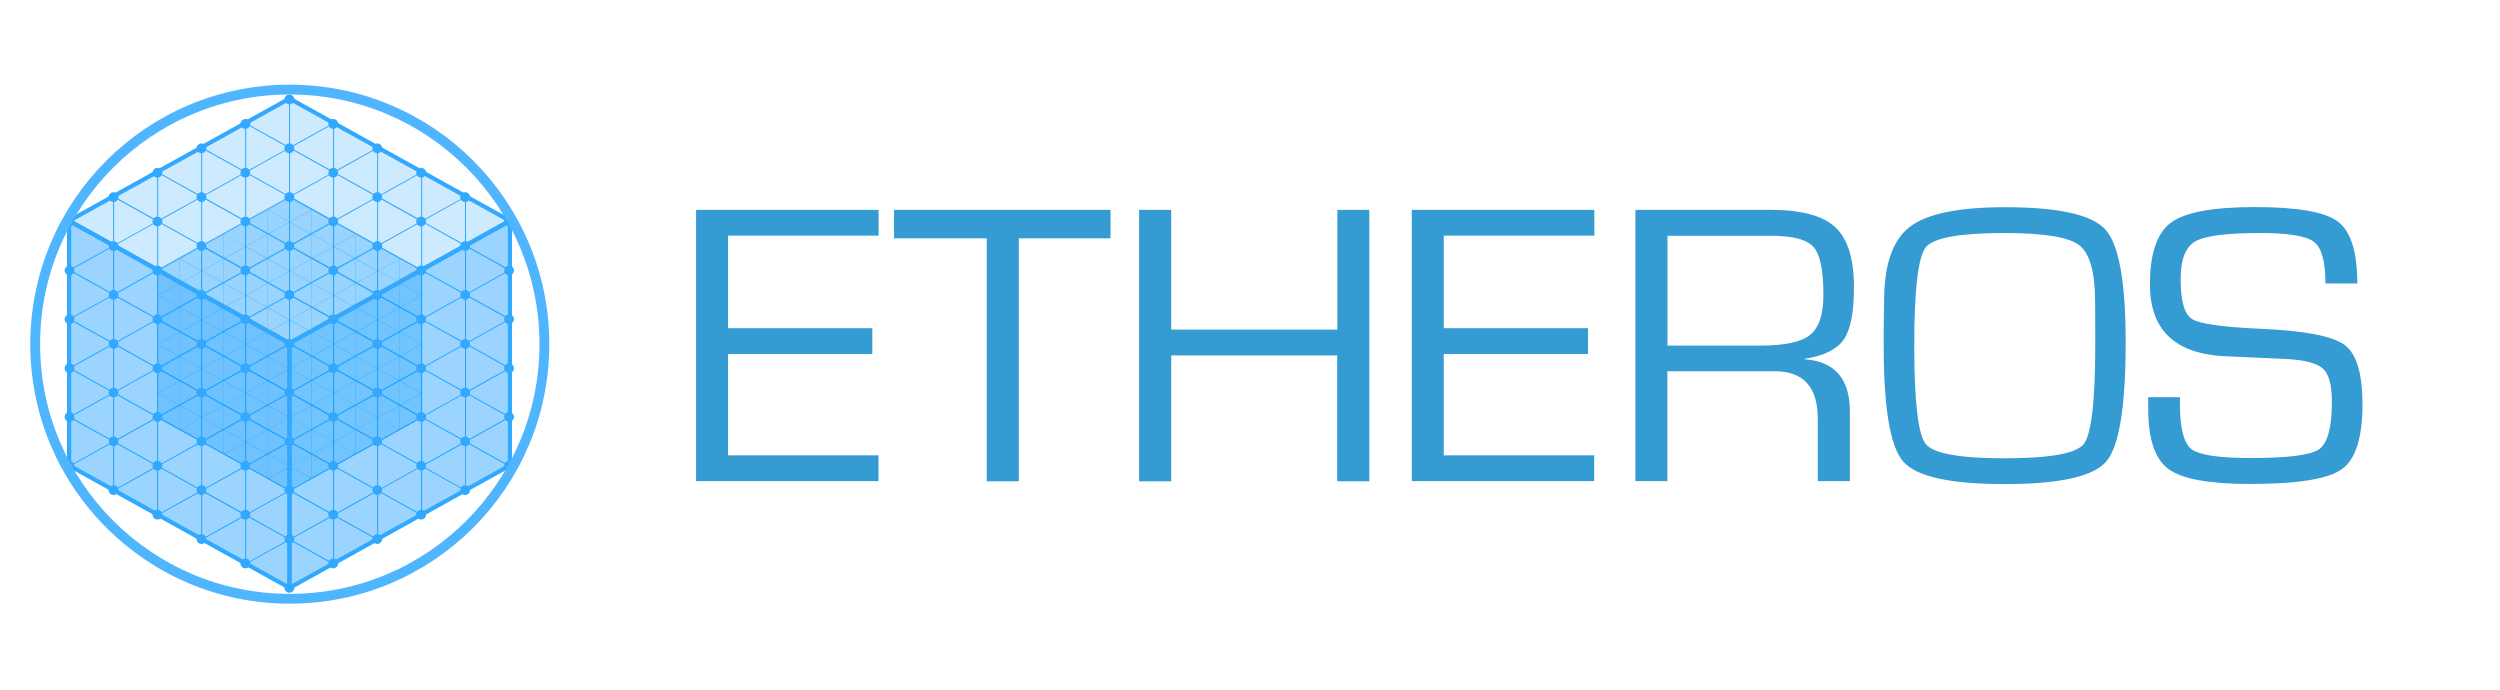 <?xml version="1.0" encoding="iso-8859-1"?>
<!-- Generator: Adobe Illustrator 19.0.0, SVG Export Plug-In . SVG Version: 6.00 Build 0)  -->
<svg version="1.1" xmlns="http://www.w3.org/2000/svg" xmlns:xlink="http://www.w3.org/1999/xlink" x="0px" y="0px"
	 viewBox="0 0 1783.2 492.1" enable-background="new 0 0 1783.2 492.1" xml:space="preserve">
<g id="Warstwa_2">
	<g id="cien_bok">
		<polygon fill="#B5E0FC" points="206.7,140.8 112.5,193.1 112.5,297.9 206.7,350.2 301,297.9 301,193.1 		"/>
	</g>
	<g id="cien_gora">
		<polygon fill="#BDE4FD" points="206.8,140.8 112.5,193.2 206.8,245.5 301,193.2 		"/>
	</g>
	<g id="cien_bok_1_">
		<polygon fill="#B9E3FC" points="206.8,245.4 206.8,349.9 300.8,297.7 300.8,193.2 		"/>
	</g>
	<g id="siatka_mala" opacity="0.4">
		<path fill-rule="evenodd" clip-rule="evenodd" fill="#0496FF" d="M301,193.2h-0.2l0.1-0.1l-15.7-8.7l-15.7-8.7l-15.7-8.7
			l-15.7-8.7l-15.7-8.7l-15.7-8.7l-0.1,0.2l-0.1-0.2l-15.7,8.7l-15.7,8.7l0.1,0.2h-0.2v17.1l-15.2-8.4l14.6-8.6l-0.2-0.3l-14.8,8.7
			l0,0l-15.7,8.7l-15.7,8.7l-15.7,8.7l0.1,0.2h-0.2v104.6h0.2l-0.1,0.2l15.7,8.7l15.7,8.7l15.7,8.7l15.7,8.7l0,0l15.7,8.7l0.1-0.1h0
			l-0.1,0.2l15.7,8.7l0.1-0.2l0.1,0.2l15.7-8.7l15.7-8.7l0,0l15.7-8.7l15.7-8.7l-0.1-0.1l0,0l0.1,0.1l15.7-8.7l15.7-8.7l-0.1-0.2
			h0.2V193.2z M207,245.6l15.2-8.4V254L207,245.6z M222,254.3l-15.2,8.4v-16.8L222,254.3z M206.8,245.3v-16.8l15.2,8.4L206.8,245.3z
			 M207,228.1l15.2-8.4v16.8L207,228.1z M206.5,245.3l-15.2-8.4l15.2-8.4V245.3z M206.3,245.6l-15.2,8.4v-16.8L206.3,245.6z
			 M190.8,254l-15.2-8.4l15.2-8.4V254z M206.5,245.9v16.8l-15.2-8.4L206.5,245.9z M222.1,254.6v16.8L207,263L222.1,254.6z
			 M222.5,237.1l15.2,8.4l-15.2,8.4V237.1z M222.5,219.7l15.2,8.4l-15.2,8.4V219.7z M206.8,227.8V211l15.2,8.4L206.8,227.8z
			 M191.1,236.6v-16.8l15.2,8.4L191.1,236.6z M175.4,245.3v-16.8l15.2,8.4L175.4,245.3z M190.6,254.3l-15.2,8.4v-16.8L190.6,254.3z
			 M190.8,254.6v16.8l-15.2-8.4L190.8,254.6z M191.1,254.6l15.2,8.4l-15.2,8.4V254.6z M222,271.7l-15.2,8.4v-16.8L222,271.7z
			 M222.5,254.6l15.2,8.4l-15.2,8.4V254.6z M222.7,254.3l15.2-8.4v16.8L222.7,254.3z M222.7,236.9l15.2-8.4v16.8L222.7,236.9z
			 M222.7,219.4l15.2-8.4v16.8L222.7,219.4z M207,210.7l15.2-8.4v16.8L207,210.7z M206.5,227.8l-15.2-8.4l15.2-8.4V227.8z
			 M190.8,236.6l-15.2-8.4l15.2-8.4V236.6z M175.1,245.3l-15.2-8.4l15.2-8.4V245.3z M175.1,262.7l-15.2-8.4l15.2-8.4V262.7z
			 M190.6,271.7l-15.2,8.4v-16.8L190.6,271.7z M206.5,263.3v16.8l-15.2-8.4L206.5,263.3z M222.1,272v16.8l-15.2-8.4L222.1,272z
			 M237.8,263.3v16.8l-15.2-8.4L237.8,263.3z M238.2,245.9l15.2,8.4l-15.2,8.4V245.9z M238.2,228.4l15.2,8.4l-15.2,8.4V228.4z
			 M238.2,211l15.2,8.4l-15.2,8.4V211z M222.5,219.1v-16.8l15.2,8.4L222.5,219.1z M206.8,210.4v-16.8L222,202L206.8,210.4z
			 M191.1,219.1v-16.8l15.2,8.4L191.1,219.1z M175.4,227.8V211l15.2,8.4L175.4,227.8z M159.7,236.6v-16.8l15.2,8.4L159.7,236.6z
			 M174.9,245.6l-15.2,8.4v-16.8L174.9,245.6z M174.9,263l-15.2,8.4v-16.8L174.9,263z M175.1,263.3v16.8l-15.2-8.4L175.1,263.3z
			 M190.8,272v16.8l-15.2-8.4L190.8,272z M191.1,272l15.2,8.4l-15.2,8.4V272z M222,289.2l-15.2,8.4v-16.8L222,289.2z M222.5,272
			l15.2,8.4l-15.2,8.4V272z M238.2,263.3l15.2,8.4l-15.2,8.4V263.3z M238.4,263l15.2-8.4v16.8L238.4,263z M238.4,245.6l15.2-8.4V254
			L238.4,245.6z M238.4,228.1l15.2-8.4v16.8L238.4,228.1z M238.4,210.7l15.2-8.4v16.8L238.4,210.7z M222.7,202l15.2-8.4v16.8
			L222.7,202z M207,193.3l15.2-8.4v16.8L207,193.3z M206.5,210.4l-15.2-8.4l15.2-8.4V210.4z M190.8,219.1l-15.2-8.4l15.2-8.4V219.1z
			 M175.1,227.8l-15.2-8.4l15.2-8.4V227.8z M159.4,236.6l-15.2-8.4l15.2-8.4V236.6z M159.4,254l-15.2-8.4l15.2-8.4V254z
			 M159.4,271.4l-15.2-8.4l15.2-8.4V271.4z M174.9,280.5l-15.2,8.4V272L174.9,280.5z M190.6,289.2l-15.2,8.4v-16.8L190.6,289.2z
			 M206.5,280.7v16.8l-15.2-8.4L206.5,280.7z M222.1,289.5v16.8l-15.2-8.4L222.1,289.5z M237.8,280.7v16.8l-15.2-8.4L237.8,280.7z
			 M253.5,272v16.9l-15.2-8.4L253.5,272z M253.9,254.6l15.2,8.4l-15.2,8.4V254.6z M253.9,237.1l15.2,8.4l-15.2,8.4V237.1z
			 M253.9,219.7l15.2,8.4l-15.2,8.4V219.7z M253.9,202.3l15.2,8.4l-15.2,8.4V202.3z M238.2,210.4v-16.8l15.2,8.4L238.2,210.4z
			 M222.5,201.7v-16.8l15.2,8.4L222.5,201.7z M206.8,193v-16.8l15.2,8.4L206.8,193z M191.1,201.7v-16.8l15.2,8.4L191.1,201.7z
			 M175.4,210.4v-16.8l15.2,8.4L175.4,210.4z M159.7,219.1v-16.8l15.2,8.4L159.7,219.1z M159.4,219.1l-15.2-8.4l15.2-8.4V219.1z
			 M159.2,219.4l-15.2,8.4V211L159.2,219.4z M159.2,236.9l-15.2,8.4v-16.8L159.2,236.9z M159.2,254.3l-15.2,8.4v-16.8L159.2,254.3z
			 M159.2,271.7l-15.2,8.4v-16.8L159.2,271.7z M159.4,272v16.8l-15.2-8.4L159.4,272z M175.1,280.7v16.8l-15.2-8.4L175.1,280.7z
			 M190.8,289.5v16.8l-15.2-8.4L190.8,289.5z M191.1,289.5l15.2,8.4l-15.2,8.4V289.5z M222,306.6l-15.2,8.4v-16.8L222,306.6z
			 M222.5,289.5l15.2,8.4l-15.2,8.4V289.5z M238.2,280.7l15.2,8.4l-15.2,8.4V280.7z M253.9,272l15.2,8.4l-15.2,8.4V272z
			 M254.1,271.7l15.2-8.4v16.8L254.1,271.7z M254.1,254.3l15.2-8.4v16.8L254.1,254.3z M254.1,236.9l15.2-8.4v16.8L254.1,236.9z
			 M254.1,219.4l15.2-8.4v16.8L254.1,219.4z M254.1,202l15.2-8.4v16.8L254.1,202z M238.4,193.3l15.2-8.4v16.8L238.4,193.3z
			 M222.7,184.5l15.2-8.4V193L222.7,184.5z M207,175.8l15.2-8.4v16.8L207,175.8z M206.5,193l-15.2-8.4l15.2-8.4V193z M190.8,201.7
			l-15.2-8.4l15.2-8.4V201.7z M175.1,210.4l-15.2-8.4l15.2-8.4V210.4z M144,210.4v-16.8l15.2,8.4L144,210.4z M143.7,227.8l-15.2-8.4
			l15.2-8.4V227.8z M143.7,245.3l-15.2-8.4l15.2-8.4V245.3z M143.7,262.7l-15.2-8.4l15.2-8.4V262.7z M143.7,280.2l-15.2-8.4
			l15.2-8.4V280.2z M159.2,289.2l-15.2,8.4v-16.8L159.2,289.2z M174.9,297.9l-15.2,8.4v-16.8L174.9,297.9z M190.6,306.6l-15.2,8.4
			v-16.8L190.6,306.6z M206.5,298.2V315l-15.2-8.4L206.5,298.2z M222.1,306.9v16.8l-15.2-8.4L222.1,306.9z M237.8,298.2V315
			l-15.2-8.4L237.8,298.2z M253.5,289.5v16.9l-15.2-8.4L253.5,289.5z M269.2,280.7v16.9l-15.2-8.4L269.2,280.7z M269.6,263.3
			l15.2,8.4l-15.2,8.4V263.3z M269.6,245.9l15.2,8.4l-15.2,8.4V245.9z M269.6,228.4l15.2,8.4l-15.2,8.4V228.4z M269.6,211l15.2,8.4
			l-15.2,8.4V211z M269.6,193.5l15.2,8.4l-15.2,8.4V193.5z M253.9,201.7v-16.8l15.2,8.4L253.9,201.7z M238.2,193v-16.8l15.2,8.4
			L238.2,193z M222.5,184.2v-16.8l15.2,8.4L222.5,184.2z M206.8,175.5v-16.8l15.2,8.4L206.8,175.5z M206.5,175.5l-15.2-8.4l15.2-8.4
			V175.5z M206.3,175.8l-15.2,8.4v-16.8L206.3,175.8z M175.4,193v-16.8l15.2,8.4L175.4,193z M159.7,201.7v-16.8l15.2,8.4
			L159.7,201.7z M159.4,201.7l-15.2-8.4l15.2-8.4V201.7z M143.7,210.4l-15.2-8.4l15.2-8.4V210.4z M143.5,210.7l-15.2,8.4v-16.8
			L143.5,210.7z M143.5,228.1l-15.2,8.4v-16.8L143.5,228.1z M143.5,245.6l-15.2,8.4v-16.8L143.5,245.6z M143.5,263l-15.2,8.4v-16.8
			L143.5,263z M143.5,280.5l-15.2,8.4V272L143.5,280.5z M143.7,280.7v16.8l-15.2-8.4L143.7,280.7z M159.4,289.5v16.8l-15.2-8.4
			L159.4,289.5z M175.1,298.2V315l-15.2-8.4L175.1,298.2z M190.8,306.9v16.8l-15.2-8.4L190.8,306.9z M191.1,306.9l15.2,8.4
			l-15.2,8.4V306.9z M222,324.1l-15.2,8.4v-16.8L222,324.1z M222.5,306.9l15.2,8.4l-15.2,8.4V306.9z M238.2,298.2l15.2,8.4
			l-15.2,8.4V298.2z M253.9,289.5l15.2,8.4l-15.2,8.4V289.5z M269.6,280.7l15.2,8.4l-15.2,8.4V280.7z M269.8,280.4l15.2-8.4v16.9
			L269.8,280.4z M269.8,263l15.2-8.4v16.8L269.8,263z M269.8,245.6l15.2-8.4V254L269.8,245.6z M269.8,228.1l15.2-8.4v16.8
			L269.8,228.1z M269.8,210.7l15.2-8.4v16.8L269.8,210.7z M269.8,193.3l15.2-8.4v16.8L269.8,193.3z M254.1,184.5l15.2-8.4V193
			L254.1,184.5z M238.4,175.8l15.2-8.4v16.8L238.4,175.8z M222.7,167.1l15.2-8.4v16.8L222.7,167.1z M207,158.4l15.2-8.4v16.8
			L207,158.4z M191.1,166.8v-16.8l15.2,8.4L191.1,166.8z M190.8,184.2l-15.2-8.4l15.2-8.4V184.2z M175.1,193l-15.2-8.4l15.2-8.4V193
			z M144,193v-16.8l15.2,8.4L144,193z M128.3,201.7v-16.8l15.2,8.4L128.3,201.7z M128,219.1l-15.2-8.4l15.2-8.4V219.1z M128,236.6
			l-15.1-8.4l15.1-7.6V236.6z M128,254l-15.2-8.4l15.2-8.4V254z M128,271.4l-15.2-8.4l15.2-8.4V271.4z M128,288.9l-15.2-8.4L128,272
			V288.9z M143.5,297.9l-15.2,8.4v-16.8L143.5,297.9z M159.2,306.6L144,315v-16.8L159.2,306.6z M174.9,315.3l-15.2,8.4v-16.8
			L174.9,315.3z M190.6,324.1l-15.2,8.4v-16.8L190.6,324.1z M206.5,315.6v16.8l-15.2-8.4L206.5,315.6z M222.1,324.3v16.8l-15.2-8.4
			L222.1,324.3z M237.8,315.6v16.9l-15.2-8.4L237.8,315.6z M253.5,306.9v16.9l-15.2-8.4L253.5,306.9z M269.2,298.2V315l-15.2-8.4
			L269.2,298.2z M284.9,289.5v16.9l-15.2-8.4L284.9,289.5z M285.3,272l15.2,8.4l-15.2,8.4V272z M285.3,254.6l15.2,8.4l-15.2,8.4
			V254.6z M285.3,237.1l15.2,8.4l-15.2,8.4V237.1z M285.3,219.7l15.2,8.4l-15.2,8.4V219.7z M285.3,202.3l15.2,8.4l-15.2,8.4V202.3z
			 M285.3,184.8l15.2,8.4l-15.2,8.4V184.8z M269.6,193v-16.8l15.2,8.4L269.6,193z M253.9,184.2v-16.8l15.2,8.4L253.9,184.2z
			 M238.2,175.5v-16.8l15.2,8.4L238.2,175.5z M222.5,166.8v-16.8l15.2,8.4L222.5,166.8z M206.8,158.1v-16.8l15.2,8.4L206.8,158.1z
			 M206.5,158.1l-15.2-8.4l15.2-8.4V158.1z M190.8,166.8l-15.2-8.4l15.2-8.4V166.8z M190.6,167.1l-15.2,8.4v-16.8L190.6,167.1z
			 M159.7,184.2v-16.8l15.2,8.4L159.7,184.2z M159.4,184.2l-15.2-8.4l15.2-8.4V184.2z M143.7,193l-15.2-8.4l15.2-8.4V193z
			 M128,201.7l-15.2-8.4l15.2-8.4V201.7z M127.8,202l-15.2,8.4v-16.8L127.8,202z M128,219.5v0.7l-15.3,7.7V211L128,219.5z
			 M127.8,236.9l-15.2,8.4v-16.8L127.8,236.9z M127.8,254.3l-15.2,8.4v-16.8L127.8,254.3z M127.8,271.7l-15.2,8.4v-16.8L127.8,271.7
			z M127.8,289.2l-15.2,8.4v-16.8L127.8,289.2z M128,289.5v16.8l-15.2-8.4L128,289.5z M143.7,298.2V315l-15.2-8.4L143.7,298.2z
			 M159.4,306.9v16.8l-15.2-8.4L159.4,306.9z M175.1,315.6v16.8l-15.2-8.4L175.1,315.6z M190.8,324.3v16.8l-15.2-8.4L190.8,324.3z
			 M191.1,324.3l15.2,8.4l-15.2,8.4V324.3z M206.5,333.1v16.8l-15.2-8.4L206.5,333.1z M206.8,333.1l15.2,8.4l-15.2,8.4V333.1z
			 M222.5,324.3l15.2,8.4l-15.2,8.4V324.3z M238.2,315.6l15.2,8.4l-15.2,8.4V315.6z M253.9,306.9l15.2,8.4l-15.2,8.4V306.9z
			 M269.6,298.2l15.2,8.4l-15.2,8.4V298.2z M285.3,289.5l15.2,8.4l-15.2,8.4V289.5z M285.5,289.2l15.2-8.4v16.8L285.5,289.2z
			 M285.5,271.7l15.2-8.4v16.8L285.5,271.7z M285.5,254.3l15.2-8.4v16.8L285.5,254.3z M285.5,236.9l15.2-8.4v16.8L285.5,236.9z
			 M285.5,219.4l15.2-8.4v16.8L285.5,219.4z M285.5,202l15.2-8.4v16.8L285.5,202z"/>
	</g>
	<g id="boki" opacity="0.4">
		<polygon fill="#0496FF" points="50,157.3 49.5,157.5 49.5,332 206.5,419.3 363.6,332 363.6,157.5 363.1,157.3 206.5,244.2 		"/>
	</g>
	<g id="gora" opacity="0.2">
		<polygon fill="#0496FF" points="206.8,70 50.2,157 206.8,244 363.3,157 		"/>
	</g>
	<g id="siatka_duza" opacity="0.8">
		<path fill-rule="evenodd" clip-rule="evenodd" fill="#0496FF" d="M363.8,157.5h-0.2l0,0L332.3,140l-31.4-17.5l-31.4-17.5
			l-31.4-17.5l-31.4-17.5l-0.2,0.3l-0.2-0.3L175,87.7l-31.4,17.5l-31.4,17.5L80.9,140l-31.4,17.5l0.1,0.2h-0.3v174.9h0.3l-0.1,0.2
			l31.4,17.5l31.4,17.5l31.4,17.5l31.4,17.5l31.4,17.5l0.1-0.2h0.2l0.1,0.2l31.4-17.5l0,0l31.4-17.5l31.4-17.5l31.4-17.5l31.4-17.5
			l-0.1-0.2h0.3V157.5z M206.2,244.5l-30.3-16.9l30.3-16.9V244.5z M206.9,210.8l30.3,16.9l-30.3,16.9V210.8z M205.9,245.1L175.6,262
			v-33.7L205.9,245.1z M206.2,245.7v33.7l-30.3-16.9L206.2,245.7z M206.9,245.7l30.3,16.9l-30.3,16.9V245.7z M207.3,245.1l30.3-16.9
			V262L207.3,245.1z M207.3,210.2l30.3-16.9v33.7L207.3,210.2z M175.6,227.1v-33.7l30.3,16.9L175.6,227.1z M174.9,262l-30.3-16.9
			l30.3-16.9V262z M205.9,280.1l-30.3,16.9v-33.7L205.9,280.1z M237.6,263.2v33.7l-30.3-16.9L237.6,263.2z M238.3,228.3l30.3,16.9
			L238.3,262V228.3z M238.3,193.3l30.3,16.9l-30.3,16.9V193.3z M206.9,209.6v-33.7l30.3,16.9L206.9,209.6z M206.2,209.6l-30.3-16.9
			l30.3-16.9V209.6z M174.9,227.1l-30.3-16.9l30.3-16.9V227.1z M174.5,227.7l-30.3,16.9v-33.7L174.5,227.7z M174.5,262.6l-30.3,16.9
			v-33.7L174.5,262.6z M174.9,263.2v33.7l-30.3-16.9L174.9,263.2z M206.2,280.7v33.7l-30.3-16.9L206.2,280.7z M206.9,280.7
			l30.3,16.9l-30.3,16.9V280.7z M238.3,263.2l30.3,16.9l-30.3,16.9V263.2z M238.7,262.6l30.3-16.9v33.7L238.7,262.6z M238.7,227.7
			l30.3-16.9v33.7L238.7,227.7z M238.7,192.7l30.3-16.9v33.7L238.7,192.7z M207.3,175.3l30.3-16.9v33.7L207.3,175.3z M175.6,192.1
			v-33.7l30.3,16.9L175.6,192.1z M144.2,209.6v-33.7l30.3,16.9L144.2,209.6z M143.5,244.5l-30.3-16.9l30.3-16.9V244.5z M143.5,279.5
			l-30.3-16.9l30.3-16.9V279.5z M174.5,297.5l-30.3,16.9v-33.7L174.5,297.5z M205.9,315l-30.3,16.9v-33.7L205.9,315z M237.6,298.1
			v33.7L207.3,315L237.6,298.1z M269,280.7v33.7l-30.3-16.9L269,280.7z M269.7,245.7l30.3,16.9l-30.3,16.9V245.7z M269.7,210.8
			l30.3,16.9l-30.3,16.9V210.8z M269.7,175.9l30.3,16.9l-30.3,16.9V175.9z M238.3,192.1v-33.7l30.3,16.9L238.3,192.1z M206.9,174.7
			v-33.7l30.3,16.9L206.9,174.7z M206.2,174.7l-30.3-16.9l30.3-16.9V174.7z M174.9,192.1l-30.3-16.9l30.3-16.9V192.1z M143.5,209.6
			l-30.3-16.9l30.3-16.9V209.6z M143.1,210.2l-30.3,16.9v-33.7L143.1,210.2z M143.1,245.1L112.8,262v-33.7L143.1,245.1z
			 M143.1,280.1l-30.3,16.9v-33.7L143.1,280.1z M143.5,280.7v33.7l-30.3-16.9L143.5,280.7z M174.9,298.1v33.7L144.5,315L174.9,298.1
			z M206.2,315.6v33.7l-30.3-16.9L206.2,315.6z M206.9,315.6l30.3,16.9l-30.3,16.9V315.6z M238.3,298.1l30.3,16.9l-30.3,16.9V298.1z
			 M269.7,280.7l30.3,16.9l-30.3,16.9V280.7z M270.1,280.1l30.3-16.9v33.7L270.1,280.1z M270.1,245.1l30.3-16.9V262L270.1,245.1z
			 M270.1,210.2l30.3-16.9v33.7L270.1,210.2z M270.1,175.3l30.3-16.9v33.7L270.1,175.3z M238.7,157.8l30.3-16.9v33.7L238.7,157.8z
			 M207.3,140.3l30.3-16.9v33.7L207.3,140.3z M175.6,157.2v-33.7l30.3,16.9L175.6,157.2z M144.2,174.7v-33.7l30.3,16.9L144.2,174.7z
			 M112.8,192.1v-33.7l30.3,16.9L112.8,192.1z M112.1,227.1l-30.3-16.9l30.3-16.9V227.1z M112.1,262l-30.3-16.9l30.3-16.9V262z
			 M112.1,296.9l-30.3-16.9l30.3-16.9V296.9z M143.1,315l-30.3,16.9v-33.7L143.1,315z M174.5,332.4l-30.3,16.9v-33.7L174.5,332.4z
			 M205.9,349.9l-30.3,16.9V333L205.9,349.9z M237.6,333v33.7l-30.3-16.9L237.6,333z M269,315.6v33.7l-30.3-16.9L269,315.6z
			 M300.4,298.1v33.8L270,315L300.4,298.1z M301.1,263.2l30.3,16.9l-30.3,16.9V263.2z M301.1,228.3l30.3,16.9L301.1,262V228.3z
			 M301.1,193.3l30.3,16.9l-30.3,16.9V193.3z M301.1,158.4l30.3,16.9l-30.3,16.9V158.4z M269.7,174.7v-33.7l30.3,16.9L269.7,174.7z
			 M238.3,157.2v-33.7l30.3,16.9L238.3,157.2z M206.9,139.8V106l30.3,16.9L206.9,139.8z M206.2,139.8l-30.3-16.9l30.3-16.9V139.8z
			 M174.9,157.2l-30.3-16.9l30.3-16.9V157.2z M143.5,174.7l-30.3-16.9l30.3-16.9V174.7z M112.1,192.1l-30.3-16.9l30.3-16.9V192.1z
			 M111.7,192.7l-30.3,16.9v-33.7L111.7,192.7z M111.7,227.7l-30.3,16.9v-33.7L111.7,227.7z M111.7,262.6l-30.3,16.9v-33.7
			L111.7,262.6z M111.7,297.5l-30.3,16.9v-33.7L111.7,297.5z M112.1,298.1v33.7L81.8,315L112.1,298.1z M143.5,315.6v33.7l-30.3-16.9
			L143.5,315.6z M174.9,333v33.7l-30.3-16.9L174.9,333z M206.2,350.5v33.7l-30.3-16.9L206.2,350.5z M206.9,350.5l30.3,16.9
			l-30.3,16.9V350.5z M238.3,333l30.3,16.9l-30.3,16.9V333z M269.7,315.6l30.3,16.9l-30.3,16.9V315.6z M301.1,298.1l30.3,16.9
			l-30.3,16.9V298.1z M301.4,297.5l30.3-16.9v33.7L301.4,297.5z M301.4,262.6l30.3-16.9v33.7L301.4,262.6z M301.4,227.7l30.3-16.9
			v33.7L301.4,227.7z M301.4,192.7l30.3-16.9v33.7L301.4,192.7z M301.4,157.8l30.3-16.9v33.7L301.4,157.8z M270.1,140.3l30.3-16.9
			v33.7L270.1,140.3z M238.7,122.9L269,106v33.7L238.7,122.9z M207.3,105.4l30.3-16.9v33.7L207.3,105.4z M175.6,122.3V88.6
			l30.3,16.9L175.6,122.3z M144.2,139.8V106l30.3,16.9L144.2,139.8z M112.8,157.2v-33.7l30.3,16.9L112.8,157.2z M81.4,174.7v-33.7
			l30.3,16.9L81.4,174.7z M80.7,209.6l-30.3-16.9l30.3-16.9V209.6z M80.7,244.5l-30.3-16.9l30.3-16.9V244.5z M80.7,279.5l-30.3-16.9
			l30.3-16.9V279.5z M80.7,314.4l-30.3-16.9l30.3-16.9V314.4z M111.7,332.4l-30.3,16.9v-33.7L111.7,332.4z M143.1,349.9l-30.3,16.9
			V333L143.1,349.9z M174.5,367.4l-30.3,16.9v-33.7L174.5,367.4z M205.9,384.8l-30.3,16.9V368L205.9,384.8z M237.6,368v33.7
			l-30.3-16.9L237.6,368z M269,350.5v33.8l-30.3-16.9L269,350.5z M300.4,333v33.8L270,349.9L300.4,333z M331.8,315.6v33.8
			l-30.3-16.9L331.8,315.6z M332.4,280.6l30.3,16.9l-30.3,16.9V280.6z M332.4,245.7l30.3,16.9l-30.3,16.9V245.7z M332.4,210.8
			l30.3,16.9l-30.3,16.9V210.8z M332.4,175.9l30.3,16.9l-30.3,16.9V175.9z M332.4,140.9l30.3,16.9l-30.3,16.9V140.9z M301.1,157.2
			v-33.7l30.3,16.9L301.1,157.2z M269.7,139.8V106l30.3,16.9L269.7,139.8z M238.3,122.3V88.6l30.3,16.9L238.3,122.3z M206.9,104.8
			V71.1L237.2,88L206.9,104.8z M206.2,104.8L175.9,88l30.3-16.9V104.8z M174.9,122.3l-30.3-16.9l30.3-16.9V122.3z M143.5,139.8
			l-30.3-16.9l30.3-16.9V139.8z M112.1,157.2l-30.3-16.9l30.3-16.9V157.2z M80.7,174.7l-30.3-16.9l30.3-16.9V174.7z M80.4,175.3
			L50,192.1v-33.7L80.4,175.3z M80.4,210.2L50,227.1v-33.7L80.4,210.2z M80.4,245.1L50,262v-33.7L80.4,245.1z M80.4,280.1L50,296.9
			v-33.7L80.4,280.1z M80.4,315L50,331.9v-33.7L80.4,315z M80.7,315.6v33.7l-30.3-16.9L80.7,315.6z M112.1,333v33.7l-30.3-16.9
			L112.1,333z M143.5,350.5v33.7l-30.3-16.9L143.5,350.5z M174.9,368v33.7l-30.3-16.9L174.9,368z M206.2,385.4v33.7l-30.3-16.9
			L206.2,385.4z M206.9,385.4l30.3,16.9l-30.3,16.9V385.4z M238.3,368l30.3,16.9l-30.3,16.9V368z M269.7,350.5l30.3,16.9l-30.3,16.9
			V350.5z M301.1,333l30.3,16.9l-30.3,16.9V333z M332.4,315.6l30.3,16.9l-30.3,16.9V315.6z M332.8,315l30.3-16.9v33.8L332.8,315z
			 M332.8,280.1l30.3-16.9v33.7L332.8,280.1z M332.8,245.1l30.3-16.9V262L332.8,245.1z M332.8,210.2l30.3-16.9v33.7L332.8,210.2z
			 M332.8,175.3l30.3-16.9v33.7L332.8,175.3z"/>
	</g>
	<g id="obrys">
		<g>
			<g>
				<g>
					<polygon fill="none" stroke="#32A8FE" stroke-width="3" stroke-linejoin="round" stroke-miterlimit="10" points="49.3,157.5 
						206.5,244.8 206.5,419.3 49.3,332 					"/>
					<polygon fill="none" stroke="#32A8FE" stroke-width="3" stroke-linejoin="round" stroke-miterlimit="10" points="49.3,157.5 
						206.5,244.8 363.7,157.5 206.5,70.3 					"/>
					<polygon fill="none" stroke="#32A8FE" stroke-width="3" stroke-linejoin="round" stroke-miterlimit="10" points="363.7,157.5 
						206.5,244.8 206.5,419.3 363.7,332 					"/>
				</g>
			</g>
		</g>
	</g>
	<g id="decentralizacja_duza">
		<path fill-rule="evenodd" clip-rule="evenodd" fill="#32A8FE" d="M206.4,67.4c-1.9,0-3.5,1.6-3.5,3.5s1.6,3.5,3.5,3.5
			s3.5-1.6,3.5-3.5S208.3,67.4,206.4,67.4z M237.7,84.9c-1.9,0-3.5,1.6-3.5,3.5s1.6,3.5,3.5,3.5s3.5-1.6,3.5-3.5
			S239.7,84.9,237.7,84.9z M269.1,102.3c-1.9,0-3.5,1.6-3.5,3.5s1.6,3.5,3.5,3.5s3.5-1.6,3.5-3.5S271,102.3,269.1,102.3z
			 M300.4,119.7c-1.9,0-3.5,1.6-3.5,3.5s1.6,3.5,3.5,3.5s3.5-1.6,3.5-3.5S302.4,119.7,300.4,119.7z M331.8,137.1
			c-1.9,0-3.5,1.6-3.5,3.5s1.6,3.5,3.5,3.5s3.5-1.6,3.5-3.5S333.7,137.1,331.8,137.1z M363.1,161.5c1.9,0,3.5-1.6,3.5-3.5
			s-1.6-3.5-3.5-3.5s-3.5,1.6-3.5,3.5S361.2,161.5,363.1,161.5z M300.4,154.5c-1.9,0-3.5,1.6-3.5,3.5s1.6,3.5,3.5,3.5
			s3.5-1.6,3.5-3.5S302.4,154.5,300.4,154.5z M269.1,137.1c-1.9,0-3.5,1.6-3.5,3.5s1.6,3.5,3.5,3.5s3.5-1.6,3.5-3.5
			S271,137.1,269.1,137.1z M237.7,154.5c-1.9,0-3.5,1.6-3.5,3.5s1.6,3.5,3.5,3.5s3.5-1.6,3.5-3.5S239.7,154.5,237.7,154.5z
			 M237.7,119.7c-1.9,0-3.5,1.6-3.5,3.5s1.6,3.5,3.5,3.5s3.5-1.6,3.5-3.5S239.7,119.7,237.7,119.7z M206.4,137.1
			c-1.9,0-3.5,1.6-3.5,3.5s1.6,3.5,3.5,3.5s3.5-1.6,3.5-3.5S208.3,137.1,206.4,137.1z M175,154.5c-1.9,0-3.5,1.6-3.5,3.5
			s1.6,3.5,3.5,3.5s3.5-1.6,3.5-3.5S177,154.5,175,154.5z M206.4,102.3c-1.9,0-3.5,1.6-3.5,3.5s1.6,3.5,3.5,3.5s3.5-1.6,3.5-3.5
			S208.3,102.3,206.4,102.3z M175,84.9c-1.9,0-3.5,1.6-3.5,3.5s1.6,3.5,3.5,3.5s3.5-1.6,3.5-3.5S177,84.9,175,84.9z M143.7,102.3
			c-1.9,0-3.5,1.6-3.5,3.5s1.6,3.5,3.5,3.5s3.5-1.6,3.5-3.5S145.6,102.3,143.7,102.3z M175,119.7c-1.9,0-3.5,1.6-3.5,3.5
			s1.6,3.5,3.5,3.5s3.5-1.6,3.5-3.5S177,119.7,175,119.7z M143.7,137.1c-1.9,0-3.5,1.6-3.5,3.5s1.6,3.5,3.5,3.5s3.5-1.6,3.5-3.5
			S145.6,137.1,143.7,137.1z M112.3,119.7c-1.9,0-3.5,1.6-3.5,3.5s1.6,3.5,3.5,3.5s3.5-1.6,3.5-3.5S114.2,119.7,112.3,119.7z
			 M81,137.1c-1.9,0-3.5,1.6-3.5,3.5s1.6,3.5,3.5,3.5s3.5-1.6,3.5-3.5S82.9,137.1,81,137.1z M49.6,154.5c-1.9,0-3.5,1.6-3.5,3.5
			s1.6,3.5,3.5,3.5s3.5-1.6,3.5-3.5S51.5,154.5,49.6,154.5z M112.3,154.5c-1.9,0-3.5,1.6-3.5,3.5s1.6,3.5,3.5,3.5s3.5-1.6,3.5-3.5
			S114.2,154.5,112.3,154.5z M331.8,172c-1.9,0-3.5,1.6-3.5,3.5s1.6,3.5,3.5,3.5s3.5-1.6,3.5-3.5S333.7,172,331.8,172z M363.1,189.4
			c-1.9,0-3.5,1.6-3.5,3.5s1.6,3.5,3.5,3.5s3.5-1.6,3.5-3.5S365.1,189.4,363.1,189.4z M300.4,189.4c-1.9,0-3.5,1.6-3.5,3.5
			s1.6,3.5,3.5,3.5s3.5-1.6,3.5-3.5S302.4,189.4,300.4,189.4z M269.1,172c-1.9,0-3.5,1.6-3.5,3.5s1.6,3.5,3.5,3.5s3.5-1.6,3.5-3.5
			S271,172,269.1,172z M237.7,189.4c-1.9,0-3.5,1.6-3.5,3.5s1.6,3.5,3.5,3.5s3.5-1.6,3.5-3.5S239.7,189.4,237.7,189.4z M206.4,172
			c-1.9,0-3.5,1.6-3.5,3.5s1.6,3.5,3.5,3.5s3.5-1.6,3.5-3.5S208.3,172,206.4,172z M175,189.4c-1.9,0-3.5,1.6-3.5,3.5
			s1.6,3.5,3.5,3.5s3.5-1.6,3.5-3.5S177,189.4,175,189.4z M143.7,172c-1.9,0-3.5,1.6-3.5,3.5s1.6,3.5,3.5,3.5s3.5-1.6,3.5-3.5
			S145.6,172,143.7,172z M81,172c-1.9,0-3.5,1.6-3.5,3.5s1.6,3.5,3.5,3.5s3.5-1.6,3.5-3.5S82.9,172,81,172z M49.6,189.4
			c-1.9,0-3.5,1.6-3.5,3.5s1.6,3.5,3.5,3.5s3.5-1.6,3.5-3.5S51.5,189.4,49.6,189.4z M112.3,189.4c-1.9,0-3.5,1.6-3.5,3.5
			s1.6,3.5,3.5,3.5s3.5-1.6,3.5-3.5S114.2,189.4,112.3,189.4z M331.8,206.8c-1.9,0-3.5,1.6-3.5,3.5s1.6,3.5,3.5,3.5s3.5-1.6,3.5-3.5
			S333.7,206.8,331.8,206.8z M363.1,224.2c-1.9,0-3.5,1.6-3.5,3.5s1.6,3.5,3.5,3.5s3.5-1.6,3.5-3.5S365.1,224.2,363.1,224.2z
			 M300.4,224.2c-1.9,0-3.5,1.6-3.5,3.5s1.6,3.5,3.5,3.5s3.5-1.6,3.5-3.5S302.4,224.2,300.4,224.2z M269.1,206.8
			c-1.9,0-3.5,1.6-3.5,3.5s1.6,3.5,3.5,3.5s3.5-1.6,3.5-3.5S271,206.8,269.1,206.8z M237.7,224.2c-1.9,0-3.5,1.6-3.5,3.5
			s1.6,3.5,3.5,3.5s3.5-1.6,3.5-3.5S239.7,224.2,237.7,224.2z M206.4,206.8c-1.9,0-3.5,1.6-3.5,3.5s1.6,3.5,3.5,3.5s3.5-1.6,3.5-3.5
			S208.3,206.8,206.4,206.8z M175,224.2c-1.9,0-3.5,1.6-3.5,3.5s1.6,3.5,3.5,3.5s3.5-1.6,3.5-3.5S177,224.2,175,224.2z M143.7,206.8
			c-1.9,0-3.5,1.6-3.5,3.5s1.6,3.5,3.5,3.5s3.5-1.6,3.5-3.5S145.6,206.8,143.7,206.8z M81,206.8c-1.9,0-3.5,1.6-3.5,3.5
			s1.6,3.5,3.5,3.5s3.5-1.6,3.5-3.5S82.9,206.8,81,206.8z M49.6,224.2c-1.9,0-3.5,1.6-3.5,3.5s1.6,3.5,3.5,3.5s3.5-1.6,3.5-3.5
			S51.5,224.2,49.6,224.2z M112.3,224.2c-1.9,0-3.5,1.6-3.5,3.5s1.6,3.5,3.5,3.5s3.5-1.6,3.5-3.5S114.2,224.2,112.3,224.2z
			 M331.8,241.8c-1.9,0-3.5,1.6-3.5,3.5c0,1.9,1.6,3.5,3.5,3.5s3.5-1.6,3.5-3.5C335.3,243.3,333.7,241.8,331.8,241.8z M363.1,259.2
			c-1.9,0-3.5,1.6-3.5,3.5c0,1.9,1.6,3.5,3.5,3.5s3.5-1.6,3.5-3.5C366.6,260.7,365.1,259.2,363.1,259.2z M300.4,259.2
			c-1.9,0-3.5,1.6-3.5,3.5c0,1.9,1.6,3.5,3.5,3.5s3.5-1.6,3.5-3.5C303.9,260.7,302.4,259.2,300.4,259.2z M269.1,241.8
			c-1.9,0-3.5,1.6-3.5,3.5c0,1.9,1.6,3.5,3.5,3.5s3.5-1.6,3.5-3.5C272.6,243.3,271,241.8,269.1,241.8z M237.7,259.2
			c-1.9,0-3.5,1.6-3.5,3.5c0,1.9,1.6,3.5,3.5,3.5s3.5-1.6,3.5-3.5C241.2,260.7,239.7,259.2,237.7,259.2z M206.4,241.8
			c-1.9,0-3.5,1.6-3.5,3.5c0,1.9,1.6,3.5,3.5,3.5s3.5-1.6,3.5-3.5C209.9,243.3,208.3,241.8,206.4,241.8z M175,259.2
			c-1.9,0-3.5,1.6-3.5,3.5c0,1.9,1.6,3.5,3.5,3.5s3.5-1.6,3.5-3.5C178.5,260.7,177,259.2,175,259.2z M143.7,241.8
			c-1.9,0-3.5,1.6-3.5,3.5c0,1.9,1.6,3.5,3.5,3.5s3.5-1.6,3.5-3.5C147.2,243.3,145.6,241.8,143.7,241.8z M81,241.8
			c-1.9,0-3.5,1.6-3.5,3.5c0,1.9,1.6,3.5,3.5,3.5s3.5-1.6,3.5-3.5C84.5,243.3,82.9,241.8,81,241.8z M49.6,259.2
			c-1.9,0-3.5,1.6-3.5,3.5c0,1.9,1.6,3.5,3.5,3.5s3.5-1.6,3.5-3.5C53.1,260.7,51.5,259.2,49.6,259.2z M112.3,259.2
			c-1.9,0-3.5,1.6-3.5,3.5c0,1.9,1.6,3.5,3.5,3.5s3.5-1.6,3.5-3.5C115.8,260.7,114.2,259.2,112.3,259.2z M331.8,276.5
			c-1.9,0-3.5,1.6-3.5,3.5s1.6,3.5,3.5,3.5s3.5-1.6,3.5-3.5S333.7,276.5,331.8,276.5z M363.1,293.9c-1.9,0-3.5,1.6-3.5,3.5
			s1.6,3.5,3.5,3.5s3.5-1.6,3.5-3.5S365.1,293.9,363.1,293.9z M300.4,293.9c-1.9,0-3.5,1.6-3.5,3.5s1.6,3.5,3.5,3.5s3.5-1.6,3.5-3.5
			S302.4,293.9,300.4,293.9z M269.1,276.5c-1.9,0-3.5,1.6-3.5,3.5s1.6,3.5,3.5,3.5s3.5-1.6,3.5-3.5S271,276.5,269.1,276.5z
			 M237.7,293.9c-1.9,0-3.5,1.6-3.5,3.5s1.6,3.5,3.5,3.5s3.5-1.6,3.5-3.5S239.7,293.9,237.7,293.9z M206.4,276.5
			c-1.9,0-3.5,1.6-3.5,3.5s1.6,3.5,3.5,3.5s3.5-1.6,3.5-3.5S208.3,276.5,206.4,276.5z M175,293.9c-1.9,0-3.5,1.6-3.5,3.5
			s1.6,3.5,3.5,3.5s3.5-1.6,3.5-3.5S177,293.9,175,293.9z M143.7,276.5c-1.9,0-3.5,1.6-3.5,3.5s1.6,3.5,3.5,3.5s3.5-1.6,3.5-3.5
			S145.6,276.5,143.7,276.5z M81,276.5c-1.9,0-3.5,1.6-3.5,3.5s1.6,3.5,3.5,3.5s3.5-1.6,3.5-3.5S82.9,276.5,81,276.5z M49.6,293.9
			c-1.9,0-3.5,1.6-3.5,3.5s1.6,3.5,3.5,3.5s3.5-1.6,3.5-3.5S51.5,293.9,49.6,293.9z M112.3,293.9c-1.9,0-3.5,1.6-3.5,3.5
			s1.6,3.5,3.5,3.5s3.5-1.6,3.5-3.5S114.2,293.9,112.3,293.9z M331.8,311.3c-1.9,0-3.5,1.6-3.5,3.5s1.6,3.5,3.5,3.5s3.5-1.6,3.5-3.5
			S333.7,311.3,331.8,311.3z M363.1,328.7c-1.9,0-3.5,1.6-3.5,3.5s1.6,3.5,3.5,3.5s3.5-1.6,3.5-3.5S365.1,328.7,363.1,328.7z
			 M300.4,328.7c-1.9,0-3.5,1.6-3.5,3.5s1.6,3.5,3.5,3.5s3.5-1.6,3.5-3.5S302.4,328.7,300.4,328.7z M269.1,311.3
			c-1.9,0-3.5,1.6-3.5,3.5s1.6,3.5,3.5,3.5s3.5-1.6,3.5-3.5S271,311.3,269.1,311.3z M237.7,328.7c-1.9,0-3.5,1.6-3.5,3.5
			s1.6,3.5,3.5,3.5s3.5-1.6,3.5-3.5S239.7,328.7,237.7,328.7z M206.4,311.3c-1.9,0-3.5,1.6-3.5,3.5s1.6,3.5,3.5,3.5s3.5-1.6,3.5-3.5
			S208.3,311.3,206.4,311.3z M175,328.7c-1.9,0-3.5,1.6-3.5,3.5s1.6,3.5,3.5,3.5s3.5-1.6,3.5-3.5S177,328.7,175,328.7z M143.7,311.3
			c-1.9,0-3.5,1.6-3.5,3.5s1.6,3.5,3.5,3.5s3.5-1.6,3.5-3.5S145.6,311.3,143.7,311.3z M81,311.3c-1.9,0-3.5,1.6-3.5,3.5
			s1.6,3.5,3.5,3.5s3.5-1.6,3.5-3.5S82.9,311.3,81,311.3z M49.6,328.7c-1.9,0-3.5,1.6-3.5,3.5s1.6,3.5,3.5,3.5s3.5-1.6,3.5-3.5
			S51.5,328.7,49.6,328.7z M112.3,328.7c-1.9,0-3.5,1.6-3.5,3.5s1.6,3.5,3.5,3.5s3.5-1.6,3.5-3.5S114.2,328.7,112.3,328.7z
			 M331.8,346.1c-1.9,0-3.5,1.6-3.5,3.5s1.6,3.5,3.5,3.5s3.5-1.6,3.5-3.5S333.7,346.1,331.8,346.1z M300.4,363.6
			c-1.9,0-3.5,1.6-3.5,3.5s1.6,3.5,3.5,3.5s3.5-1.6,3.5-3.5S302.4,363.6,300.4,363.6z M269.1,346.1c-1.9,0-3.5,1.6-3.5,3.5
			s1.6,3.5,3.5,3.5s3.5-1.6,3.5-3.5S271,346.1,269.1,346.1z M237.7,363.6c-1.9,0-3.5,1.6-3.5,3.5s1.6,3.5,3.5,3.5s3.5-1.6,3.5-3.5
			S239.7,363.6,237.7,363.6z M206.4,346.1c-1.9,0-3.5,1.6-3.5,3.5s1.6,3.5,3.5,3.5s3.5-1.6,3.5-3.5S208.3,346.1,206.4,346.1z
			 M175,363.6c-1.9,0-3.5,1.6-3.5,3.5s1.6,3.5,3.5,3.5s3.5-1.6,3.5-3.5S177,363.6,175,363.6z M143.7,346.1c-1.9,0-3.5,1.6-3.5,3.5
			s1.6,3.5,3.5,3.5s3.5-1.6,3.5-3.5S145.6,346.1,143.7,346.1z M81,346.1c-1.9,0-3.5,1.6-3.5,3.5s1.6,3.5,3.5,3.5s3.5-1.6,3.5-3.5
			S82.9,346.1,81,346.1z M112.3,363.6c-1.9,0-3.5,1.6-3.5,3.5s1.6,3.5,3.5,3.5s3.5-1.6,3.5-3.5S114.2,363.6,112.3,363.6z M269.1,381
			c-1.9,0-3.5,1.6-3.5,3.5c0,1.9,1.6,3.5,3.5,3.5s3.5-1.6,3.5-3.5C272.6,382.5,271,381,269.1,381z M237.7,398.4
			c-1.9,0-3.5,1.6-3.5,3.5s1.6,3.5,3.5,3.5s3.5-1.6,3.5-3.5S239.7,398.4,237.7,398.4z M206.4,381c-1.9,0-3.5,1.6-3.5,3.5
			c0,1.9,1.6,3.5,3.5,3.5s3.5-1.6,3.5-3.5C209.9,382.5,208.3,381,206.4,381z M206.4,415.8c-1.9,0-3.5,1.6-3.5,3.5s1.6,3.5,3.5,3.5
			s3.5-1.6,3.5-3.5S208.3,415.8,206.4,415.8z M175,398.4c-1.9,0-3.5,1.6-3.5,3.5s1.6,3.5,3.5,3.5s3.5-1.6,3.5-3.5
			S177,398.4,175,398.4z M143.7,381c-1.9,0-3.5,1.6-3.5,3.5c0,1.9,1.6,3.5,3.5,3.5s3.5-1.6,3.5-3.5C147.2,382.5,145.6,381,143.7,381
			z"/>
	</g>
	<circle id="kolo" fill="none" stroke="#4FB5FF" stroke-width="7" stroke-miterlimit="10" cx="206.7" cy="245.5" r="181.6"/>
</g>
<g id="Warstwa_3">
	<g>
		<path fill="#359BD3" d="M519.3,168.2v65.9h102.9v18.4H519.3v72.3h107.3v18.4H496.5V149.7h130.2v18.4H519.3z"/>
		<path fill="#359BD3" d="M726.7,170v173.3h-22.9V170h-66.1v-20.3h154.4V170H726.7z"/>
		<path fill="#359BD3" d="M976.7,149.7v193.6h-22.9v-89.8H835.4v89.8h-22.9V149.7h22.9v85.4h118.5v-85.4H976.7z"/>
		<path fill="#359BD3" d="M1029.8,168.2v65.9h102.9v18.4h-102.9v72.3h107.3v18.4H1007V149.7h130.2v18.4H1029.8z"/>
		<path fill="#359BD3" d="M1166.5,343.3V149.7h96.5c21.8,0,37.1,4.1,46,12.3c8.9,8.2,13.4,22.5,13.4,42.8c0,17.9-2.4,30.3-7.3,37.4
			c-4.9,7-14.1,11.6-27.8,13.7v0.4c21.5,1.5,32.2,14,32.2,37.4v49.5h-22.9v-44.5c0-22.6-10.2-33.9-30.7-33.9h-7.6h-69v78.4H1166.5z
			 M1189.4,246.5h66.1c17.4,0,29.3-2.5,35.6-7.6c6.3-5.1,9.5-14.6,9.5-28.6c0-17.5-2.4-28.9-7.1-34.2c-4.7-5.3-14.8-7.9-30.2-7.9
			h-73.9V246.5z"/>
		<path fill="#359BD3" d="M1430,147.8c38.3,0,62.2,5.3,71.8,16c9.6,10.7,14.4,37.4,14.4,80.1c0,46-4.6,74.5-13.8,85.2
			c-9.2,10.8-33.4,16.2-72.4,16.2c-38.9,0-63-5.3-72.4-16c-9.4-10.7-14-38.3-14-82.8v-13.6l0.3-18.3c0-25.7,6.1-43.3,18.2-52.7
			C1374.2,152.5,1396.9,147.8,1430,147.8z M1429.9,166.2c-32.1,0-50.8,3.4-56.3,10.2c-5.4,6.8-8.2,30.2-8.2,70.1
			c0,40,2.7,63.4,8.2,70.2c5.4,6.8,24.2,10.2,56.3,10.2c32.2,0,51-3.4,56.4-10.2c5.4-6.8,8.2-30.2,8.2-70.2v-12.6l-0.1-18.3
			c0-21.4-3.8-34.9-11.3-40.7C1475.5,169.1,1457.8,166.2,1429.9,166.2z"/>
		<path fill="#359BD3" d="M1681.4,202.2h-22.7c0-15.6-2.7-25.5-8.2-29.7c-5.4-4.2-18.3-6.3-38.4-6.3c-24,0-39.4,2-46.3,6
			c-6.9,4-10.4,13-10.4,26.9c0,15.6,2.7,25.1,8.2,28.5c5.4,3.4,21.6,5.7,48.5,6.9c31.6,1.3,51.6,5.2,60.2,11.5
			c8.6,6.3,12.8,20.5,12.8,42.5c0,23.8-4.9,39.2-14.8,46.2c-9.8,7-31.6,10.5-65.2,10.5c-29.2,0-48.6-3.5-58.3-10.6
			c-9.6-7-14.5-21.3-14.5-42.6l-0.1-8.7h22.7v4.8c0,17.3,2.8,28.1,8.3,32.3c5.5,4.2,19.7,6.3,42.6,6.3c26.2,0,42.4-2.1,48.4-6.3
			c6-4.2,9.1-15.4,9.1-33.7c0-11.8-2.1-19.7-6.2-23.6c-4.1-3.9-12.7-6.3-25.8-7l-23.8-1.1L1585,254c-34.3-2.3-51.5-19.3-51.5-51.1
			c0-22,5-36.7,15-44.1c10-7.4,29.9-11.1,59.8-11.1c30.3,0,50,3.4,59.2,10.3C1676.8,164.9,1681.4,179.6,1681.4,202.2z"/>
	</g>
</g>
</svg>
